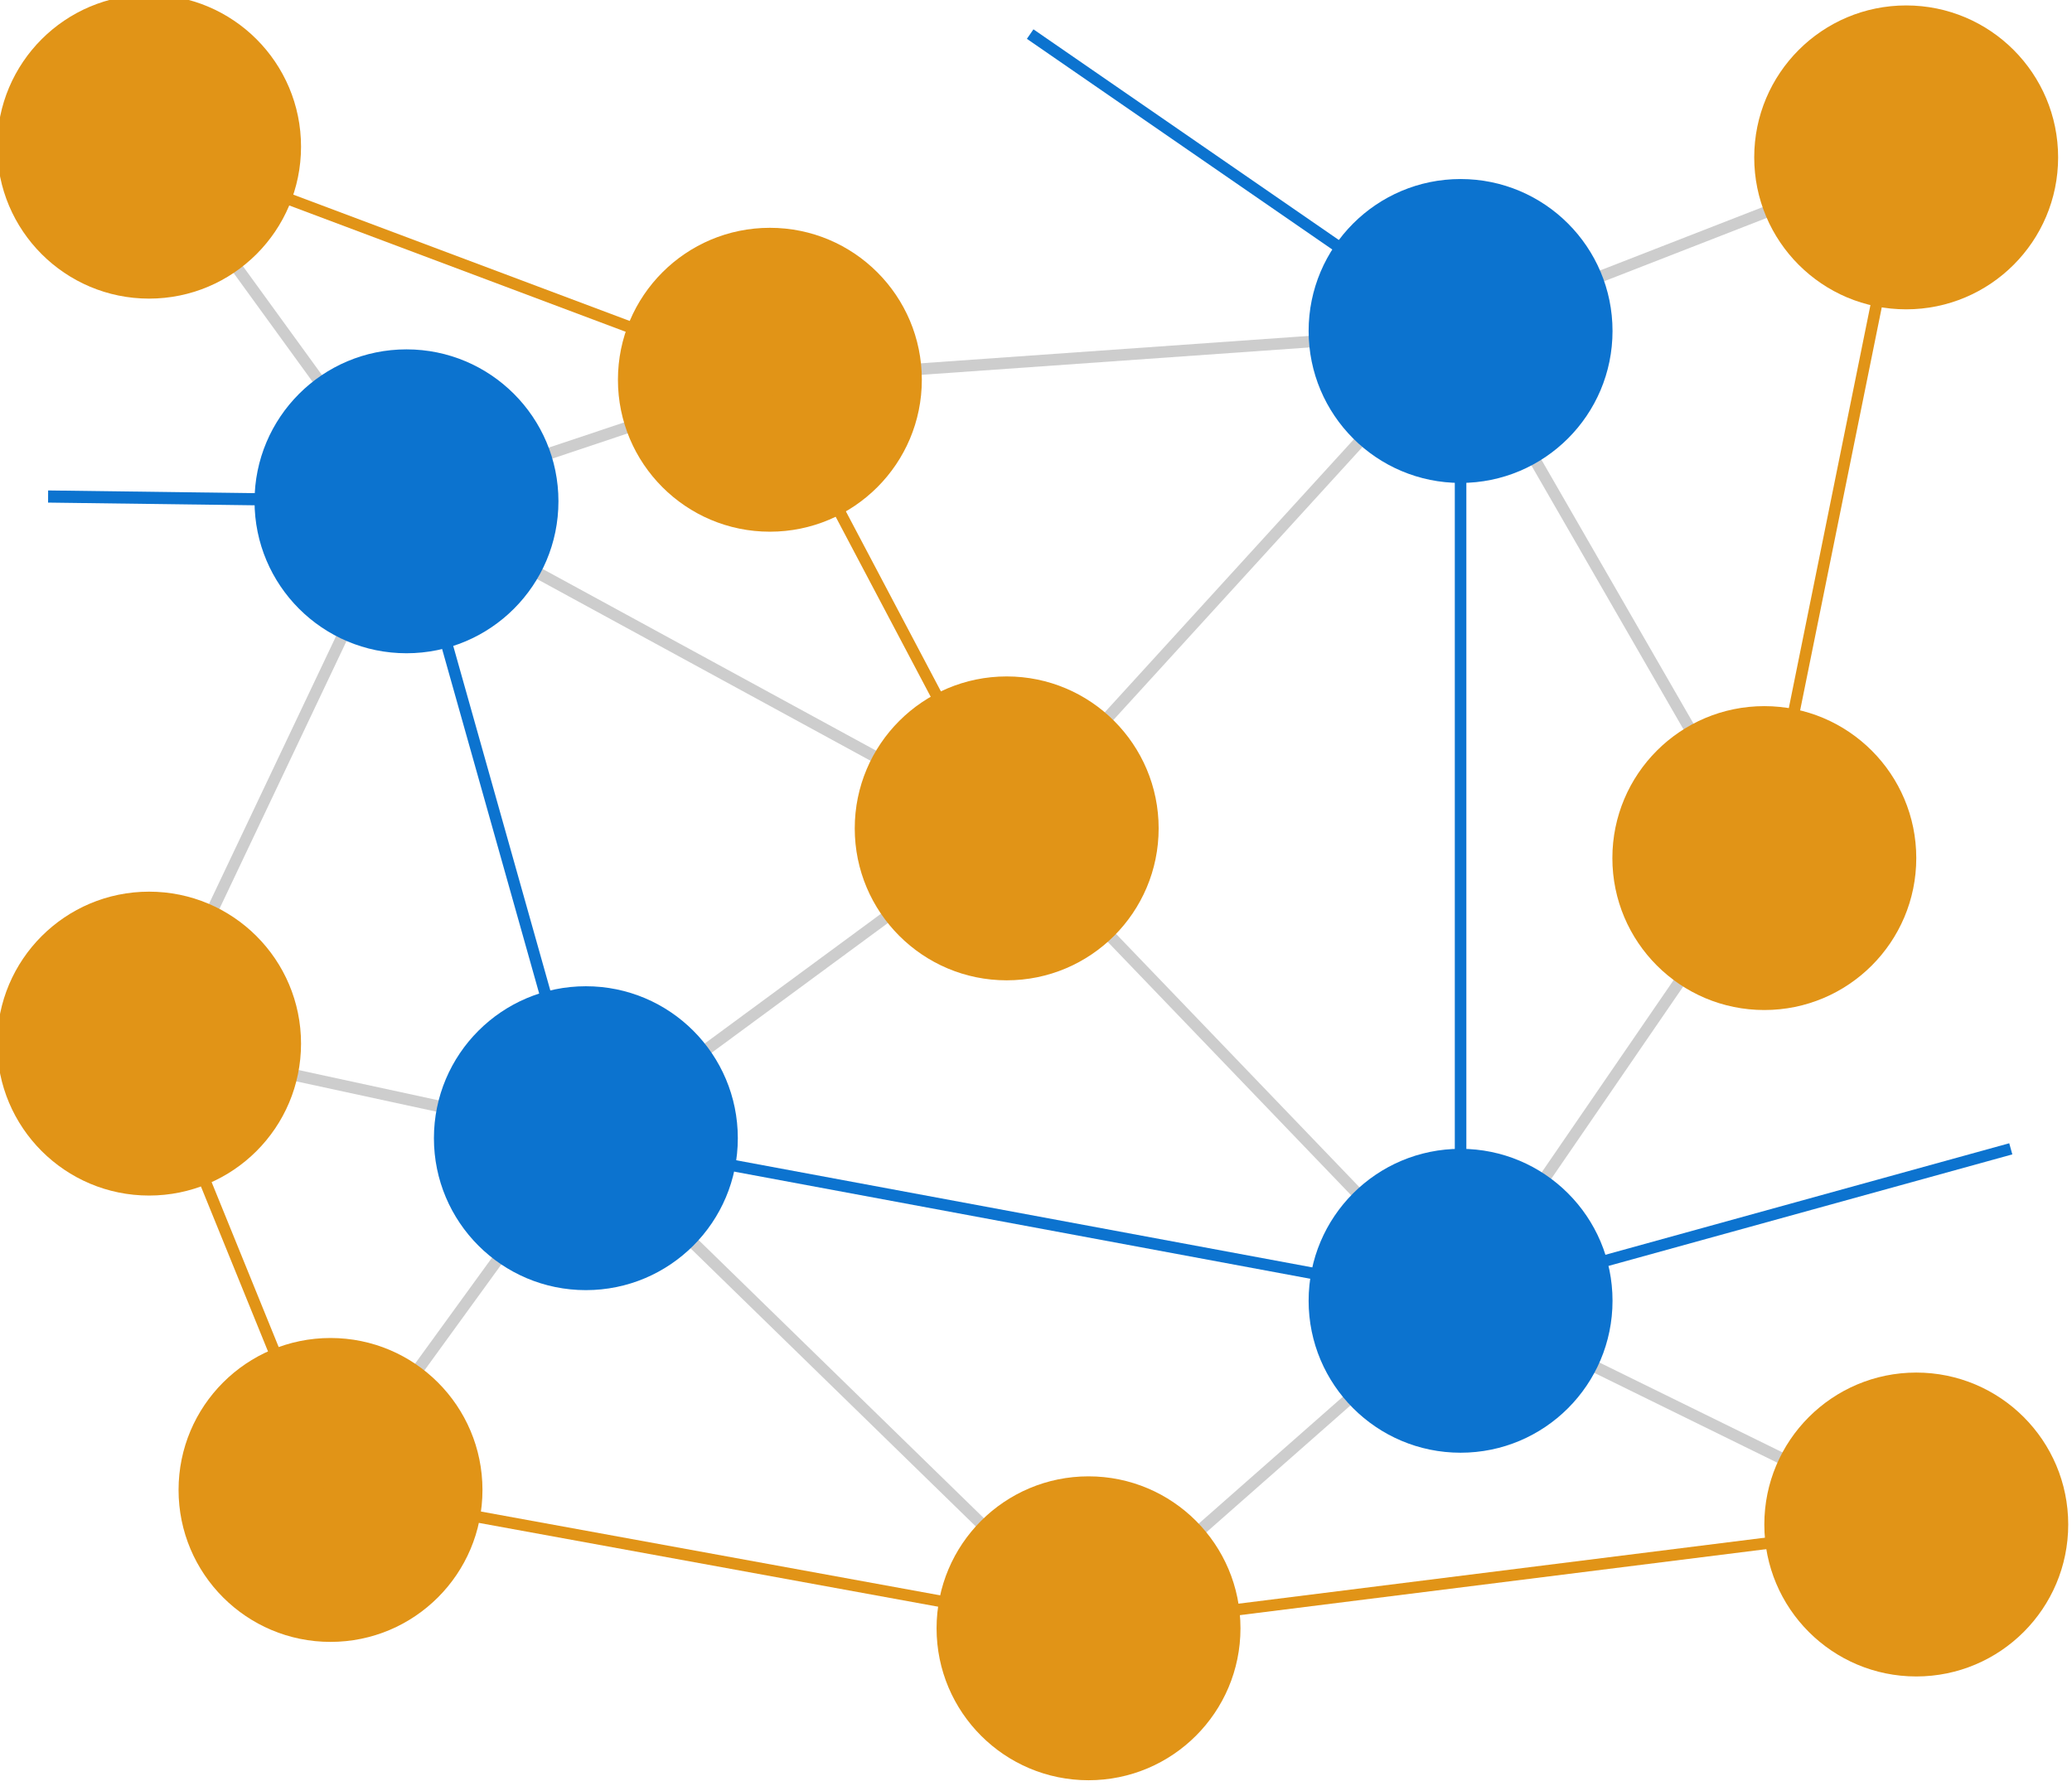 <?xml version="1.0" encoding="UTF-8" standalone="no"?>
<!-- Created with Inkscape (http://www.inkscape.org/) -->

<svg
   width="47.296mm"
   height="40.775mm"
   viewBox="0 0 47.296 40.775"
   version="1.1"
   id="svg1"
   inkscape:version="1.4.2 (1:1.4.2+202505120737+ebf0e940d0)"
   sodipodi:docname="coupling_dual_network.svg"
   xmlns:inkscape="http://www.inkscape.org/namespaces/inkscape"
   xmlns:sodipodi="http://sodipodi.sourceforge.net/DTD/sodipodi-0.dtd"
   xmlns="http://www.w3.org/2000/svg"
   xmlns:svg="http://www.w3.org/2000/svg">
  <sodipodi:namedview
     id="namedview1"
     pagecolor="#ffffff"
     bordercolor="#666666"
     borderopacity="1.0"
     inkscape:showpageshadow="2"
     inkscape:pageopacity="0.0"
     inkscape:pagecheckerboard="0"
     inkscape:deskcolor="#d1d1d1"
     inkscape:document-units="mm"
     inkscape:zoom="0.71624579"
     inkscape:cx="184.29428"
     inkscape:cy="396.51193"
     inkscape:window-width="1920"
     inkscape:window-height="1054"
     inkscape:window-x="0"
     inkscape:window-y="0"
     inkscape:window-maximized="1"
     inkscape:current-layer="layer1"
     showguides="true" />
  <defs
     id="defs1">
    <inkscape:path-effect
       effect="bspline"
       id="path-effect44-2-7"
       is_visible="true"
       lpeversion="1.3"
       weight="33.333"
       steps="2"
       helper_size="0"
       apply_no_weight="true"
       apply_with_weight="true"
       only_selected="false"
       uniform="false" />
    <inkscape:path-effect
       effect="bspline"
       id="path-effect44-2-7-6"
       is_visible="true"
       lpeversion="1.3"
       weight="33.333"
       steps="2"
       helper_size="0"
       apply_no_weight="true"
       apply_with_weight="true"
       only_selected="false"
       uniform="false" />
    <inkscape:path-effect
       effect="bspline"
       id="path-effect44-2-7-6-2"
       is_visible="true"
       lpeversion="1.3"
       weight="33.333"
       steps="2"
       helper_size="0"
       apply_no_weight="true"
       apply_with_weight="true"
       only_selected="false"
       uniform="false" />
    <inkscape:path-effect
       effect="bspline"
       id="path-effect44-2-7-6-6"
       is_visible="true"
       lpeversion="1.3"
       weight="33.333"
       steps="2"
       helper_size="0"
       apply_no_weight="true"
       apply_with_weight="true"
       only_selected="false"
       uniform="false" />
    <inkscape:path-effect
       effect="bspline"
       id="path-effect44-2-7-3"
       is_visible="true"
       lpeversion="1.3"
       weight="33.333"
       steps="2"
       helper_size="0"
       apply_no_weight="true"
       apply_with_weight="true"
       only_selected="false"
       uniform="false" />
    <inkscape:path-effect
       effect="bspline"
       id="path-effect51-0-9"
       is_visible="true"
       lpeversion="1.3"
       weight="33.333"
       steps="2"
       helper_size="0"
       apply_no_weight="true"
       apply_with_weight="true"
       only_selected="false"
       uniform="false" />
    <inkscape:path-effect
       effect="bspline"
       id="path-effect66-0"
       is_visible="true"
       lpeversion="1.3"
       weight="33.333"
       steps="2"
       helper_size="0"
       apply_no_weight="true"
       apply_with_weight="true"
       only_selected="false"
       uniform="false" />
    <inkscape:path-effect
       effect="bspline"
       id="path-effect67-3"
       is_visible="true"
       lpeversion="1.3"
       weight="33.333"
       steps="2"
       helper_size="0"
       apply_no_weight="true"
       apply_with_weight="true"
       only_selected="false"
       uniform="false" />
    <inkscape:path-effect
       effect="bspline"
       id="path-effect67-7-13-08-0-3"
       is_visible="true"
       lpeversion="1.3"
       weight="33.333"
       steps="2"
       helper_size="0"
       apply_no_weight="true"
       apply_with_weight="true"
       only_selected="false"
       uniform="false" />
    <inkscape:path-effect
       effect="bspline"
       id="path-effect21-3-5-3"
       is_visible="true"
       lpeversion="1.3"
       weight="33.333"
       steps="2"
       helper_size="0"
       apply_no_weight="true"
       apply_with_weight="true"
       only_selected="false"
       uniform="false" />
    <inkscape:path-effect
       effect="bspline"
       id="path-effect6-4-7"
       is_visible="true"
       lpeversion="1.3"
       weight="33.333"
       steps="2"
       helper_size="0"
       apply_no_weight="true"
       apply_with_weight="true"
       only_selected="false"
       uniform="false" />
    <inkscape:path-effect
       effect="bspline"
       id="path-effect21-6-3"
       is_visible="true"
       lpeversion="1.3"
       weight="33.333"
       steps="2"
       helper_size="0"
       apply_no_weight="true"
       apply_with_weight="true"
       only_selected="false"
       uniform="false" />
    <inkscape:path-effect
       effect="bspline"
       id="path-effect35-3-26"
       is_visible="true"
       lpeversion="1.3"
       weight="33.333"
       steps="2"
       helper_size="0"
       apply_no_weight="true"
       apply_with_weight="true"
       only_selected="false"
       uniform="false" />
    <inkscape:path-effect
       effect="bspline"
       id="path-effect43-29-5"
       is_visible="true"
       lpeversion="1.3"
       weight="33.333"
       steps="2"
       helper_size="0"
       apply_no_weight="true"
       apply_with_weight="true"
       only_selected="false"
       uniform="false" />
    <inkscape:path-effect
       effect="bspline"
       id="path-effect35-8-53-2"
       is_visible="true"
       lpeversion="1.3"
       weight="33.333"
       steps="2"
       helper_size="0"
       apply_no_weight="true"
       apply_with_weight="true"
       only_selected="false"
       uniform="false" />
    <inkscape:path-effect
       effect="bspline"
       id="path-effect43-5-0-6"
       is_visible="true"
       lpeversion="1.3"
       weight="33.333"
       steps="2"
       helper_size="0"
       apply_no_weight="true"
       apply_with_weight="true"
       only_selected="false"
       uniform="false" />
    <inkscape:path-effect
       effect="bspline"
       id="path-effect35-94-58"
       is_visible="true"
       lpeversion="1.3"
       weight="33.333"
       steps="2"
       helper_size="0"
       apply_no_weight="true"
       apply_with_weight="true"
       only_selected="false"
       uniform="false" />
    <inkscape:path-effect
       effect="bspline"
       id="path-effect21-66-1-7"
       is_visible="true"
       lpeversion="1.3"
       weight="33.333"
       steps="2"
       helper_size="0"
       apply_no_weight="true"
       apply_with_weight="true"
       only_selected="false"
       uniform="false" />
    <inkscape:path-effect
       effect="bspline"
       id="path-effect35-94-3-96"
       is_visible="true"
       lpeversion="1.3"
       weight="33.333"
       steps="2"
       helper_size="0"
       apply_no_weight="true"
       apply_with_weight="true"
       only_selected="false"
       uniform="false" />
    <inkscape:path-effect
       effect="bspline"
       id="path-effect68-0"
       is_visible="true"
       lpeversion="1.3"
       weight="33.333"
       steps="2"
       helper_size="0"
       apply_no_weight="true"
       apply_with_weight="true"
       only_selected="false"
       uniform="false" />
    <inkscape:path-effect
       effect="bspline"
       id="path-effect71-4"
       is_visible="true"
       lpeversion="1.3"
       weight="33.333"
       steps="2"
       helper_size="0"
       apply_no_weight="true"
       apply_with_weight="true"
       only_selected="false"
       uniform="false" />
    <inkscape:path-effect
       effect="bspline"
       id="path-effect68-51-4-5-1"
       is_visible="true"
       lpeversion="1.3"
       weight="33.333"
       steps="2"
       helper_size="0"
       apply_no_weight="true"
       apply_with_weight="true"
       only_selected="false"
       uniform="false" />
    <inkscape:path-effect
       effect="bspline"
       id="path-effect71-1-7-9-8-0"
       is_visible="true"
       lpeversion="1.3"
       weight="33.333"
       steps="2"
       helper_size="0"
       apply_no_weight="true"
       apply_with_weight="true"
       only_selected="false"
       uniform="false" />
    <inkscape:path-effect
       effect="bspline"
       id="path-effect68-51-68-9-8-4"
       is_visible="true"
       lpeversion="1.3"
       weight="33.333"
       steps="2"
       helper_size="0"
       apply_no_weight="true"
       apply_with_weight="true"
       only_selected="false"
       uniform="false" />
    <inkscape:path-effect
       effect="bspline"
       id="path-effect71-1-7-3-1-8"
       is_visible="true"
       lpeversion="1.3"
       weight="33.333"
       steps="2"
       helper_size="0"
       apply_no_weight="true"
       apply_with_weight="true"
       only_selected="false"
       uniform="false" />
    <inkscape:path-effect
       effect="bspline"
       id="path-effect22-20-3-2-7-9-7"
       is_visible="true"
       lpeversion="1.3"
       weight="33.333"
       steps="2"
       helper_size="0"
       apply_no_weight="true"
       apply_with_weight="true"
       only_selected="false"
       uniform="false" />
    <inkscape:path-effect
       effect="bspline"
       id="path-effect22-20-3-2-7-9-7-9"
       is_visible="true"
       lpeversion="1.3"
       weight="33.333"
       steps="2"
       helper_size="0"
       apply_no_weight="true"
       apply_with_weight="true"
       only_selected="false"
       uniform="false" />
    <inkscape:path-effect
       effect="bspline"
       id="path-effect22-20-3-2-7-9-7-9-6"
       is_visible="true"
       lpeversion="1.3"
       weight="33.333"
       steps="2"
       helper_size="0"
       apply_no_weight="true"
       apply_with_weight="true"
       only_selected="false"
       uniform="false" />
    <inkscape:path-effect
       effect="bspline"
       id="path-effect22-20-3-2-7-9-7-9-7"
       is_visible="true"
       lpeversion="1.3"
       weight="33.333"
       steps="2"
       helper_size="0"
       apply_no_weight="true"
       apply_with_weight="true"
       only_selected="false"
       uniform="false" />
  </defs>
  <g
     inkscape:label="Layer 1"
     inkscape:groupmode="layer"
     id="layer1"
     transform="translate(-56.075,-43.621)">
    <g
       id="g71"
       transform="matrix(1.799,0,0,1.799,-90.516,-227.2)"
       inkscape:export-filename="multidomainDualNetworkCoupling.svg"
       inkscape:export-xdpi="500"
       inkscape:export-ydpi="500"
       style="stroke-width:0.556">
      <g
         id="g222"
         transform="matrix(0.964,0,0,0.964,2.035,4.716)"
         style="stroke-width:0.576">
        <path
           style="fill:none;stroke:#cdcdcd;stroke-width:0.152px;stroke-linecap:butt;stroke-linejoin:miter;stroke-opacity:1"
           d="m 87.767,157.868 -3.388,-4.667"
           id="path211" />
        <path
           style="fill:none;stroke:#cdcdcd;stroke-width:0.152px;stroke-linecap:butt;stroke-linejoin:miter;stroke-opacity:1"
           d="m 92.55,156.268 -4.784,1.6"
           id="path212" />
        <path
           style="fill:none;stroke:#cdcdcd;stroke-width:0.152px;stroke-linecap:butt;stroke-linejoin:miter;stroke-opacity:1"
           d="m 95.667,162.173 -7.901,-4.305"
           id="path213" />
        <path
           style="fill:none;stroke:#cdcdcd;stroke-width:0.152px;stroke-linecap:butt;stroke-linejoin:miter;stroke-opacity:1"
           d="m 84.379,165.006 3.388,-7.139"
           id="path214" />
        <path
           style="fill:none;stroke:#cdcdcd;stroke-width:0.152px;stroke-linecap:butt;stroke-linejoin:miter;stroke-opacity:1"
           d="m 86.767,170.881 3.361,-4.63"
           id="path215" />
        <path
           style="fill:none;stroke:#cdcdcd;stroke-width:0.152px;stroke-linecap:butt;stroke-linejoin:miter;stroke-opacity:1"
           d="m 84.379,165.006 5.749,1.244"
           id="path216" />
        <path
           style="fill:none;stroke:#cdcdcd;stroke-width:0.152px;stroke-linecap:butt;stroke-linejoin:miter;stroke-opacity:1"
           d="m 95.667,162.173 -5.539,4.078"
           id="path217" />
        <path
           style="fill:none;stroke:#cdcdcd;stroke-width:0.152px;stroke-linecap:butt;stroke-linejoin:miter;stroke-opacity:1"
           d="m 96.744,172.702 -6.616,-6.451"
           id="path218" />
        <path
           style="fill:none;stroke:#cdcdcd;stroke-width:0.152px;stroke-linecap:butt;stroke-linejoin:miter;stroke-opacity:1"
           d="m 101.641,168.391 -4.896,4.311"
           id="path219" />
        <path
           style="fill:none;stroke:#cdcdcd;stroke-width:0.152px;stroke-linecap:butt;stroke-linejoin:miter;stroke-opacity:1"
           d="m 95.667,162.173 5.973,6.218"
           id="path220" />
        <path
           style="fill:none;stroke:#cdcdcd;stroke-width:0.152px;stroke-linecap:butt;stroke-linejoin:miter;stroke-opacity:1"
           d="m 105.639,162.564 -3.998,5.827"
           id="path221" />
        <path
           style="fill:none;stroke:#cdcdcd;stroke-width:0.152px;stroke-linecap:butt;stroke-linejoin:miter;stroke-opacity:1"
           d="m 107.639,171.336 -5.998,-2.945"
           id="path222" />
        <path
           style="fill:none;stroke:#cdcdcd;stroke-width:0.152px;stroke-linecap:butt;stroke-linejoin:miter;stroke-opacity:1"
           d="m 92.55,156.268 9.091,-0.642"
           id="path206" />
        <path
           style="fill:none;stroke:#cdcdcd;stroke-width:0.152px;stroke-linecap:butt;stroke-linejoin:miter;stroke-opacity:1"
           d="m 101.641,155.626 5.866,-2.285"
           id="path200" />
        <path
           style="fill:none;stroke:#cdcdcd;stroke-width:0.152px;stroke-linecap:butt;stroke-linejoin:miter;stroke-opacity:1"
           d="m 105.639,162.564 -3.998,-6.938"
           id="path201" />
        <path
           style="fill:none;stroke:#cdcdcd;stroke-width:0.152px;stroke-linecap:butt;stroke-linejoin:miter;stroke-opacity:1"
           d="m 95.667,162.173 5.973,-6.547"
           id="path202" />
        <circle
           style="fill:#e19417;fill-opacity:1;stroke-width:0.441;stroke-linecap:square"
           id="path1-8-4-7"
           cx="84.379"
           cy="153.2"
           r="2" />
        <circle
           style="fill:#e19417;fill-opacity:1;stroke-width:0.441;stroke-linecap:square"
           id="path1-2-1-4-4"
           cx="92.55"
           cy="156.268"
           r="2" />
        <circle
           style="fill:#e19417;fill-opacity:1;stroke-width:0.441;stroke-linecap:square"
           id="path1-2-4-2-3-9"
           cx="107.506"
           cy="153.341"
           r="2" />
        <circle
           style="fill:#e19417;fill-opacity:1;stroke-width:0.441;stroke-linecap:square"
           id="path1-8-1-9"
           cx="84.379"
           cy="165.006"
           r="2" />
        <circle
           style="fill:#e19417;fill-opacity:1;stroke-width:0.441;stroke-linecap:square"
           id="path1-2-1-8-4"
           cx="95.667"
           cy="162.173"
           r="2" />
        <circle
           style="fill:#e19417;fill-opacity:1;stroke-width:0.441;stroke-linecap:square"
           id="path1-2-4-2-34-5"
           cx="105.639"
           cy="162.564"
           r="2" />
        <circle
           style="fill:#e19417;fill-opacity:1;stroke-width:0.441;stroke-linecap:square"
           id="path1-8-16-9"
           cx="86.767"
           cy="170.881"
           r="2" />
        <circle
           style="fill:#e19417;fill-opacity:1;stroke-width:0.441;stroke-linecap:square"
           id="path1-2-1-9-3"
           cx="96.744"
           cy="172.702"
           r="2" />
        <circle
           style="fill:#e19417;fill-opacity:1;stroke-width:0.441;stroke-linecap:square"
           id="path1-2-4-2-8-5"
           cx="107.639"
           cy="171.336"
           r="2" />
        <circle
           style="fill:#0c73cf;fill-opacity:1;stroke-width:0.441;stroke-linecap:square"
           id="path1-7-1-7"
           cx="87.767"
           cy="157.868"
           r="2" />
        <circle
           style="fill:#0c73cf;fill-opacity:1;stroke-width:0.441;stroke-linecap:square"
           id="path1-7-9-56-0"
           cx="101.641"
           cy="155.626"
           r="2" />
        <circle
           style="fill:#0c73cf;fill-opacity:1;stroke-width:0.441;stroke-linecap:square"
           id="path1-7-2-8"
           cx="90.128"
           cy="166.251"
           r="2" />
        <circle
           style="fill:#0c73cf;fill-opacity:1;stroke-width:0.441;stroke-linecap:square"
           id="path1-7-9-58-1"
           cx="101.641"
           cy="168.391"
           r="2" />
        <path
           style="fill:none;stroke:#0c73cf;stroke-width:0.16;stroke-linecap:butt;stroke-linejoin:miter;stroke-dasharray:none;stroke-opacity:1"
           d="m 83.606,151.153 c -0.021,3.052 -0.042,6.105 -0.063,9.157"
           id="path3-92-8-8-5-7-5-0"
           inkscape:path-effect="#path-effect22-20-3-2-7-9-7-9-7"
           inkscape:original-d="m 83.606381,151.15253 c -0.02101,3.05234 -0.04201,6.10468 -0.06302,9.15702"
           transform="matrix(0,-1,0.522,0,4.148,241.411)" />
        <path
           style="fill:none;stroke:#e19417;stroke-width:0.152px;stroke-linecap:butt;stroke-linejoin:miter;stroke-opacity:1"
           d="m 96.744,172.702 -9.977,-1.821"
           id="path196" />
        <path
           style="fill:none;stroke:#e19417;stroke-width:0.152px;stroke-linecap:butt;stroke-linejoin:miter;stroke-opacity:1"
           d="M 96.744,172.702 107.639,171.336"
           id="path197" />
        <path
           style="fill:none;stroke:#e19417;stroke-width:0.152px;stroke-linecap:butt;stroke-linejoin:miter;stroke-opacity:1"
           d="m 84.379,165.006 2.388,5.874"
           id="path198" />
        <path
           style="fill:none;stroke:#0c73cf;stroke-width:0.152px;stroke-linecap:butt;stroke-linejoin:miter;stroke-opacity:1"
           d="m 87.767,157.868 2.362,8.383 11.512,2.141 v -12.765"
           id="path199" />
        <path
           style="fill:none;stroke:#e19417;stroke-width:0.152px;stroke-linecap:butt;stroke-linejoin:miter;stroke-opacity:1"
           d="m 105.639,162.564 1.868,-9.223"
           id="path204" />
        <path
           style="fill:none;stroke:#e19417;stroke-width:0.152px;stroke-linecap:butt;stroke-linejoin:miter;stroke-opacity:1"
           d="m 92.55,156.268 -8.171,-3.068"
           id="path207" />
        <path
           style="fill:none;stroke:#e19417;stroke-width:0.152px;stroke-linecap:butt;stroke-linejoin:miter;stroke-opacity:1"
           d="m 95.667,162.173 -3.117,-5.905"
           id="path208" />
        <path
           style="fill:none;stroke:#0c73cf;stroke-width:0.152px;stroke-linecap:butt;stroke-linejoin:miter;stroke-opacity:1"
           d="m 101.641,168.391 7.242,-2"
           id="path209" />
        <path
           style="fill:none;stroke:#0c73cf;stroke-width:0.152px;stroke-linecap:butt;stroke-linejoin:miter;stroke-opacity:1"
           d="m 101.641,155.626 -5.665,-3.908"
           id="path210" />
      </g>
    </g>
  </g>
</svg>

